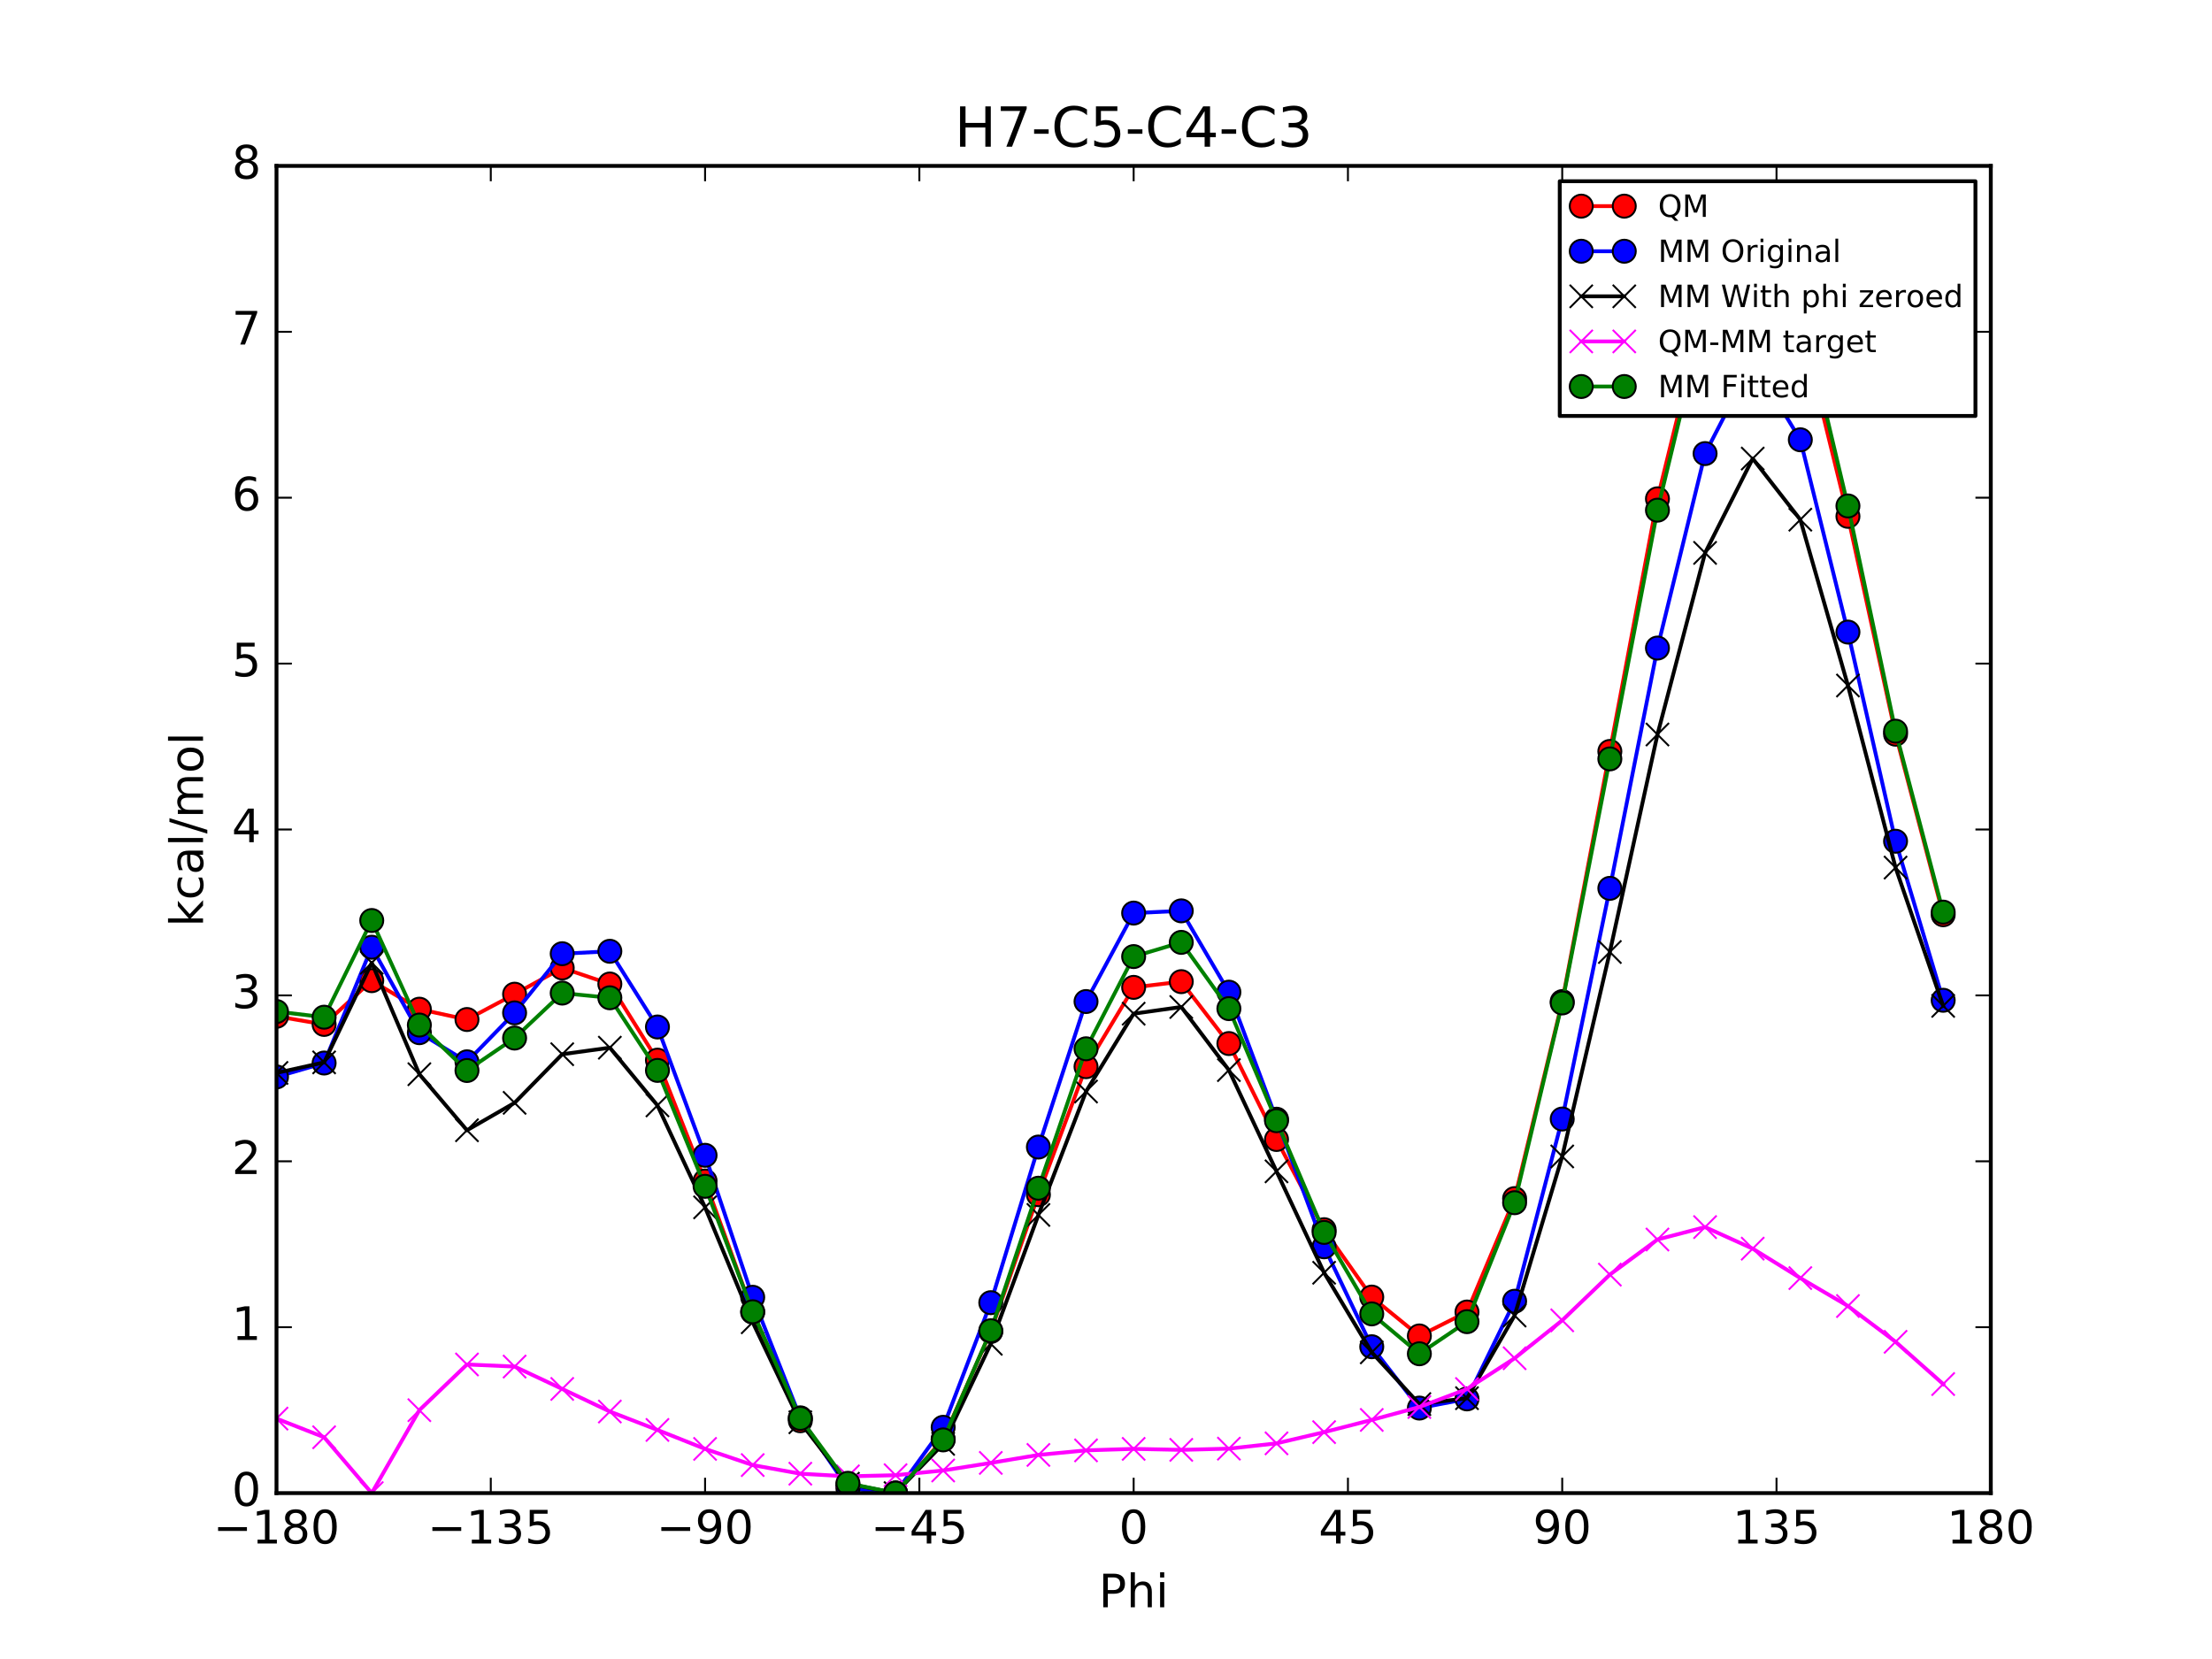 <?xml version="1.0" encoding="utf-8" standalone="no"?>
<!DOCTYPE svg PUBLIC "-//W3C//DTD SVG 1.1//EN"
  "http://www.w3.org/Graphics/SVG/1.1/DTD/svg11.dtd">
<!-- Created with matplotlib (http://matplotlib.org/) -->
<svg height="432pt" version="1.1" viewBox="0 0 576 432" width="576pt" xmlns="http://www.w3.org/2000/svg" xmlns:xlink="http://www.w3.org/1999/xlink">
 <defs>
  <style type="text/css">
*{stroke-linecap:butt;stroke-linejoin:round;stroke-miterlimit:100000;}
  </style>
 </defs>
 <g id="figure_1">
  <g id="patch_1">
   <path d="M 0 432 
L 576 432 
L 576 0 
L 0 0 
z
" style="fill:#ffffff;"/>
  </g>
  <g id="axes_1">
   <g id="patch_2">
    <path d="M 72 388.8 
L 518.4 388.8 
L 518.4 43.2 
L 72 43.2 
z
" style="fill:#ffffff;"/>
   </g>
   <g id="line2d_1">
    <path clip-path="url(#p20e62fb24e)" d="M 71.999 264.645 
L 84.4 266.76 
L 96.8 255.364 
L 109.2 262.793 
L 121.6 265.48 
L 134 258.887 
L 146.4 252.052 
L 158.8 256.234 
L 171.2 276.059 
L 183.6 307.538 
L 196 341.681 
L 208.4 369.959 
L 220.8 386.657 
L 233.2 388.8 
L 245.6 374.745 
L 258 346.718 
L 270.4 311.089 
L 282.8 277.76 
L 295.2 257.11 
L 307.6 255.62 
L 320 271.738 
L 332.4 296.72 
L 344.8 320.209 
L 357.2 337.757 
L 369.6 347.875 
L 382 341.645 
L 394.4 312.113 
L 406.8 260.81 
L 419.2 195.672 
L 431.6 129.89 
L 444 79.363 
L 456.4 60.418 
L 468.8 83.994 
L 481.2 134.454 
L 493.6 191.18 
L 506 238.198 
" style="fill:none;stroke:#ff0000;stroke-linecap:square;"/>
    <defs>
     <path d="M 0 3 
C 0.796 3 1.559 2.684 2.121 2.121 
C 2.684 1.559 3 0.796 3 0 
C 3 -0.796 2.684 -1.559 2.121 -2.121 
C 1.559 -2.684 0.796 -3 0 -3 
C -0.796 -3 -1.559 -2.684 -2.121 -2.121 
C -2.684 -1.559 -3 -0.796 -3 0 
C -3 0.796 -2.684 1.559 -2.121 2.121 
C -1.559 2.684 -0.796 3 0 3 
z
" id="m84a0f03e49" style="stroke:#000000;stroke-width:0.5;"/>
    </defs>
    <g clip-path="url(#p20e62fb24e)">
     <use style="fill:#ff0000;stroke:#000000;stroke-width:0.5;" x="71.999" xlink:href="#m84a0f03e49" y="264.645"/>
     <use style="fill:#ff0000;stroke:#000000;stroke-width:0.5;" x="84.4" xlink:href="#m84a0f03e49" y="266.76"/>
     <use style="fill:#ff0000;stroke:#000000;stroke-width:0.5;" x="96.8" xlink:href="#m84a0f03e49" y="255.364"/>
     <use style="fill:#ff0000;stroke:#000000;stroke-width:0.5;" x="109.2" xlink:href="#m84a0f03e49" y="262.793"/>
     <use style="fill:#ff0000;stroke:#000000;stroke-width:0.5;" x="121.6" xlink:href="#m84a0f03e49" y="265.48"/>
     <use style="fill:#ff0000;stroke:#000000;stroke-width:0.5;" x="134" xlink:href="#m84a0f03e49" y="258.887"/>
     <use style="fill:#ff0000;stroke:#000000;stroke-width:0.5;" x="146.4" xlink:href="#m84a0f03e49" y="252.052"/>
     <use style="fill:#ff0000;stroke:#000000;stroke-width:0.5;" x="158.8" xlink:href="#m84a0f03e49" y="256.234"/>
     <use style="fill:#ff0000;stroke:#000000;stroke-width:0.5;" x="171.2" xlink:href="#m84a0f03e49" y="276.059"/>
     <use style="fill:#ff0000;stroke:#000000;stroke-width:0.5;" x="183.6" xlink:href="#m84a0f03e49" y="307.538"/>
     <use style="fill:#ff0000;stroke:#000000;stroke-width:0.5;" x="196" xlink:href="#m84a0f03e49" y="341.681"/>
     <use style="fill:#ff0000;stroke:#000000;stroke-width:0.5;" x="208.4" xlink:href="#m84a0f03e49" y="369.959"/>
     <use style="fill:#ff0000;stroke:#000000;stroke-width:0.5;" x="220.8" xlink:href="#m84a0f03e49" y="386.657"/>
     <use style="fill:#ff0000;stroke:#000000;stroke-width:0.5;" x="233.2" xlink:href="#m84a0f03e49" y="388.8"/>
     <use style="fill:#ff0000;stroke:#000000;stroke-width:0.5;" x="245.6" xlink:href="#m84a0f03e49" y="374.745"/>
     <use style="fill:#ff0000;stroke:#000000;stroke-width:0.5;" x="258" xlink:href="#m84a0f03e49" y="346.718"/>
     <use style="fill:#ff0000;stroke:#000000;stroke-width:0.5;" x="270.4" xlink:href="#m84a0f03e49" y="311.089"/>
     <use style="fill:#ff0000;stroke:#000000;stroke-width:0.5;" x="282.8" xlink:href="#m84a0f03e49" y="277.76"/>
     <use style="fill:#ff0000;stroke:#000000;stroke-width:0.5;" x="295.2" xlink:href="#m84a0f03e49" y="257.11"/>
     <use style="fill:#ff0000;stroke:#000000;stroke-width:0.5;" x="307.6" xlink:href="#m84a0f03e49" y="255.62"/>
     <use style="fill:#ff0000;stroke:#000000;stroke-width:0.5;" x="320" xlink:href="#m84a0f03e49" y="271.738"/>
     <use style="fill:#ff0000;stroke:#000000;stroke-width:0.5;" x="332.4" xlink:href="#m84a0f03e49" y="296.72"/>
     <use style="fill:#ff0000;stroke:#000000;stroke-width:0.5;" x="344.8" xlink:href="#m84a0f03e49" y="320.209"/>
     <use style="fill:#ff0000;stroke:#000000;stroke-width:0.5;" x="357.2" xlink:href="#m84a0f03e49" y="337.757"/>
     <use style="fill:#ff0000;stroke:#000000;stroke-width:0.5;" x="369.6" xlink:href="#m84a0f03e49" y="347.875"/>
     <use style="fill:#ff0000;stroke:#000000;stroke-width:0.5;" x="382" xlink:href="#m84a0f03e49" y="341.645"/>
     <use style="fill:#ff0000;stroke:#000000;stroke-width:0.5;" x="394.4" xlink:href="#m84a0f03e49" y="312.113"/>
     <use style="fill:#ff0000;stroke:#000000;stroke-width:0.5;" x="406.8" xlink:href="#m84a0f03e49" y="260.81"/>
     <use style="fill:#ff0000;stroke:#000000;stroke-width:0.5;" x="419.2" xlink:href="#m84a0f03e49" y="195.672"/>
     <use style="fill:#ff0000;stroke:#000000;stroke-width:0.5;" x="431.6" xlink:href="#m84a0f03e49" y="129.89"/>
     <use style="fill:#ff0000;stroke:#000000;stroke-width:0.5;" x="444" xlink:href="#m84a0f03e49" y="79.363"/>
     <use style="fill:#ff0000;stroke:#000000;stroke-width:0.5;" x="456.4" xlink:href="#m84a0f03e49" y="60.418"/>
     <use style="fill:#ff0000;stroke:#000000;stroke-width:0.5;" x="468.8" xlink:href="#m84a0f03e49" y="83.994"/>
     <use style="fill:#ff0000;stroke:#000000;stroke-width:0.5;" x="481.2" xlink:href="#m84a0f03e49" y="134.454"/>
     <use style="fill:#ff0000;stroke:#000000;stroke-width:0.5;" x="493.6" xlink:href="#m84a0f03e49" y="191.18"/>
     <use style="fill:#ff0000;stroke:#000000;stroke-width:0.5;" x="506" xlink:href="#m84a0f03e49" y="238.198"/>
    </g>
   </g>
   <g id="line2d_2">
    <path clip-path="url(#p20e62fb24e)" d="M 71.999 280.429 
L 84.4 276.811 
L 96.8 246.655 
L 109.2 268.912 
L 121.6 276.491 
L 134 263.75 
L 146.4 248.346 
L 158.8 247.711 
L 171.2 267.425 
L 183.6 300.838 
L 196 337.807 
L 208.4 369.204 
L 220.8 387.544 
L 233.2 388.8 
L 245.6 371.665 
L 258 339.211 
L 270.4 298.687 
L 282.8 260.8 
L 295.2 237.762 
L 307.6 237.184 
L 320 258.356 
L 332.4 291.441 
L 344.8 324.665 
L 357.2 350.685 
L 369.6 366.661 
L 382 364.269 
L 394.4 338.84 
L 406.8 291.392 
L 419.2 231.324 
L 431.6 168.752 
L 444 118.111 
L 456.4 94.091 
L 468.8 114.519 
L 481.2 164.59 
L 493.6 219.055 
L 506 260.469 
" style="fill:none;stroke:#0000ff;stroke-linecap:square;"/>
    <defs>
     <path d="M 0 3 
C 0.796 3 1.559 2.684 2.121 2.121 
C 2.684 1.559 3 0.796 3 0 
C 3 -0.796 2.684 -1.559 2.121 -2.121 
C 1.559 -2.684 0.796 -3 0 -3 
C -0.796 -3 -1.559 -2.684 -2.121 -2.121 
C -2.684 -1.559 -3 -0.796 -3 0 
C -3 0.796 -2.684 1.559 -2.121 2.121 
C -1.559 2.684 -0.796 3 0 3 
z
" id="mf7e0f641a4" style="stroke:#000000;stroke-width:0.5;"/>
    </defs>
    <g clip-path="url(#p20e62fb24e)">
     <use style="fill:#0000ff;stroke:#000000;stroke-width:0.5;" x="71.999" xlink:href="#mf7e0f641a4" y="280.429"/>
     <use style="fill:#0000ff;stroke:#000000;stroke-width:0.5;" x="84.4" xlink:href="#mf7e0f641a4" y="276.811"/>
     <use style="fill:#0000ff;stroke:#000000;stroke-width:0.5;" x="96.8" xlink:href="#mf7e0f641a4" y="246.655"/>
     <use style="fill:#0000ff;stroke:#000000;stroke-width:0.5;" x="109.2" xlink:href="#mf7e0f641a4" y="268.912"/>
     <use style="fill:#0000ff;stroke:#000000;stroke-width:0.5;" x="121.6" xlink:href="#mf7e0f641a4" y="276.491"/>
     <use style="fill:#0000ff;stroke:#000000;stroke-width:0.5;" x="134" xlink:href="#mf7e0f641a4" y="263.75"/>
     <use style="fill:#0000ff;stroke:#000000;stroke-width:0.5;" x="146.4" xlink:href="#mf7e0f641a4" y="248.346"/>
     <use style="fill:#0000ff;stroke:#000000;stroke-width:0.5;" x="158.8" xlink:href="#mf7e0f641a4" y="247.711"/>
     <use style="fill:#0000ff;stroke:#000000;stroke-width:0.5;" x="171.2" xlink:href="#mf7e0f641a4" y="267.425"/>
     <use style="fill:#0000ff;stroke:#000000;stroke-width:0.5;" x="183.6" xlink:href="#mf7e0f641a4" y="300.838"/>
     <use style="fill:#0000ff;stroke:#000000;stroke-width:0.5;" x="196" xlink:href="#mf7e0f641a4" y="337.807"/>
     <use style="fill:#0000ff;stroke:#000000;stroke-width:0.5;" x="208.4" xlink:href="#mf7e0f641a4" y="369.204"/>
     <use style="fill:#0000ff;stroke:#000000;stroke-width:0.5;" x="220.8" xlink:href="#mf7e0f641a4" y="387.544"/>
     <use style="fill:#0000ff;stroke:#000000;stroke-width:0.5;" x="233.2" xlink:href="#mf7e0f641a4" y="388.8"/>
     <use style="fill:#0000ff;stroke:#000000;stroke-width:0.5;" x="245.6" xlink:href="#mf7e0f641a4" y="371.665"/>
     <use style="fill:#0000ff;stroke:#000000;stroke-width:0.5;" x="258" xlink:href="#mf7e0f641a4" y="339.211"/>
     <use style="fill:#0000ff;stroke:#000000;stroke-width:0.5;" x="270.4" xlink:href="#mf7e0f641a4" y="298.687"/>
     <use style="fill:#0000ff;stroke:#000000;stroke-width:0.5;" x="282.8" xlink:href="#mf7e0f641a4" y="260.8"/>
     <use style="fill:#0000ff;stroke:#000000;stroke-width:0.5;" x="295.2" xlink:href="#mf7e0f641a4" y="237.762"/>
     <use style="fill:#0000ff;stroke:#000000;stroke-width:0.5;" x="307.6" xlink:href="#mf7e0f641a4" y="237.184"/>
     <use style="fill:#0000ff;stroke:#000000;stroke-width:0.5;" x="320" xlink:href="#mf7e0f641a4" y="258.356"/>
     <use style="fill:#0000ff;stroke:#000000;stroke-width:0.5;" x="332.4" xlink:href="#mf7e0f641a4" y="291.441"/>
     <use style="fill:#0000ff;stroke:#000000;stroke-width:0.5;" x="344.8" xlink:href="#mf7e0f641a4" y="324.665"/>
     <use style="fill:#0000ff;stroke:#000000;stroke-width:0.5;" x="357.2" xlink:href="#mf7e0f641a4" y="350.685"/>
     <use style="fill:#0000ff;stroke:#000000;stroke-width:0.5;" x="369.6" xlink:href="#mf7e0f641a4" y="366.661"/>
     <use style="fill:#0000ff;stroke:#000000;stroke-width:0.5;" x="382" xlink:href="#mf7e0f641a4" y="364.269"/>
     <use style="fill:#0000ff;stroke:#000000;stroke-width:0.5;" x="394.4" xlink:href="#mf7e0f641a4" y="338.84"/>
     <use style="fill:#0000ff;stroke:#000000;stroke-width:0.5;" x="406.8" xlink:href="#mf7e0f641a4" y="291.392"/>
     <use style="fill:#0000ff;stroke:#000000;stroke-width:0.5;" x="419.2" xlink:href="#mf7e0f641a4" y="231.324"/>
     <use style="fill:#0000ff;stroke:#000000;stroke-width:0.5;" x="431.6" xlink:href="#mf7e0f641a4" y="168.752"/>
     <use style="fill:#0000ff;stroke:#000000;stroke-width:0.5;" x="444" xlink:href="#mf7e0f641a4" y="118.111"/>
     <use style="fill:#0000ff;stroke:#000000;stroke-width:0.5;" x="456.4" xlink:href="#mf7e0f641a4" y="94.091"/>
     <use style="fill:#0000ff;stroke:#000000;stroke-width:0.5;" x="468.8" xlink:href="#mf7e0f641a4" y="114.519"/>
     <use style="fill:#0000ff;stroke:#000000;stroke-width:0.5;" x="481.2" xlink:href="#mf7e0f641a4" y="164.59"/>
     <use style="fill:#0000ff;stroke:#000000;stroke-width:0.5;" x="493.6" xlink:href="#mf7e0f641a4" y="219.055"/>
     <use style="fill:#0000ff;stroke:#000000;stroke-width:0.5;" x="506" xlink:href="#mf7e0f641a4" y="260.469"/>
    </g>
   </g>
   <g id="line2d_3">
    <path clip-path="url(#p20e62fb24e)" d="M 71.999 279.385 
L 84.4 276.643 
L 96.8 250.704 
L 109.2 279.724 
L 121.6 294.314 
L 134 287.176 
L 146.4 274.516 
L 158.8 272.815 
L 171.2 287.844 
L 183.6 314.389 
L 196 344.32 
L 208.4 370.353 
L 220.8 386.362 
L 233.2 388.8 
L 245.6 375.976 
L 258 349.921 
L 270.4 316.37 
L 282.8 284.23 
L 295.2 263.965 
L 307.6 262.219 
L 320 278.654 
L 332.4 305.015 
L 344.8 331.423 
L 357.2 352.151 
L 369.6 365.624 
L 382 364.085 
L 394.4 342.563 
L 406.8 301.136 
L 419.2 247.902 
L 431.6 191.262 
L 444 143.97 
L 456.4 119.411 
L 468.8 135.323 
L 481.2 178.507 
L 493.6 225.916 
L 506 261.928 
" style="fill:none;stroke:#000000;stroke-linecap:square;"/>
    <defs>
     <path d="M -3 3 
L 3 -3 
M -3 -3 
L 3 3 
" id="m2ec991f4d6" style="stroke:#000000;stroke-width:0.5;"/>
    </defs>
    <g clip-path="url(#p20e62fb24e)">
     <use style="stroke:#000000;stroke-width:0.5;" x="71.999" xlink:href="#m2ec991f4d6" y="279.385"/>
     <use style="stroke:#000000;stroke-width:0.5;" x="84.4" xlink:href="#m2ec991f4d6" y="276.643"/>
     <use style="stroke:#000000;stroke-width:0.5;" x="96.8" xlink:href="#m2ec991f4d6" y="250.704"/>
     <use style="stroke:#000000;stroke-width:0.5;" x="109.2" xlink:href="#m2ec991f4d6" y="279.724"/>
     <use style="stroke:#000000;stroke-width:0.5;" x="121.6" xlink:href="#m2ec991f4d6" y="294.314"/>
     <use style="stroke:#000000;stroke-width:0.5;" x="134" xlink:href="#m2ec991f4d6" y="287.176"/>
     <use style="stroke:#000000;stroke-width:0.5;" x="146.4" xlink:href="#m2ec991f4d6" y="274.516"/>
     <use style="stroke:#000000;stroke-width:0.5;" x="158.8" xlink:href="#m2ec991f4d6" y="272.815"/>
     <use style="stroke:#000000;stroke-width:0.5;" x="171.2" xlink:href="#m2ec991f4d6" y="287.844"/>
     <use style="stroke:#000000;stroke-width:0.5;" x="183.6" xlink:href="#m2ec991f4d6" y="314.389"/>
     <use style="stroke:#000000;stroke-width:0.5;" x="196" xlink:href="#m2ec991f4d6" y="344.32"/>
     <use style="stroke:#000000;stroke-width:0.5;" x="208.4" xlink:href="#m2ec991f4d6" y="370.353"/>
     <use style="stroke:#000000;stroke-width:0.5;" x="220.8" xlink:href="#m2ec991f4d6" y="386.362"/>
     <use style="stroke:#000000;stroke-width:0.5;" x="233.2" xlink:href="#m2ec991f4d6" y="388.8"/>
     <use style="stroke:#000000;stroke-width:0.5;" x="245.6" xlink:href="#m2ec991f4d6" y="375.976"/>
     <use style="stroke:#000000;stroke-width:0.5;" x="258" xlink:href="#m2ec991f4d6" y="349.921"/>
     <use style="stroke:#000000;stroke-width:0.5;" x="270.4" xlink:href="#m2ec991f4d6" y="316.37"/>
     <use style="stroke:#000000;stroke-width:0.5;" x="282.8" xlink:href="#m2ec991f4d6" y="284.23"/>
     <use style="stroke:#000000;stroke-width:0.5;" x="295.2" xlink:href="#m2ec991f4d6" y="263.965"/>
     <use style="stroke:#000000;stroke-width:0.5;" x="307.6" xlink:href="#m2ec991f4d6" y="262.219"/>
     <use style="stroke:#000000;stroke-width:0.5;" x="320" xlink:href="#m2ec991f4d6" y="278.654"/>
     <use style="stroke:#000000;stroke-width:0.5;" x="332.4" xlink:href="#m2ec991f4d6" y="305.015"/>
     <use style="stroke:#000000;stroke-width:0.5;" x="344.8" xlink:href="#m2ec991f4d6" y="331.423"/>
     <use style="stroke:#000000;stroke-width:0.5;" x="357.2" xlink:href="#m2ec991f4d6" y="352.151"/>
     <use style="stroke:#000000;stroke-width:0.5;" x="369.6" xlink:href="#m2ec991f4d6" y="365.624"/>
     <use style="stroke:#000000;stroke-width:0.5;" x="382" xlink:href="#m2ec991f4d6" y="364.085"/>
     <use style="stroke:#000000;stroke-width:0.5;" x="394.4" xlink:href="#m2ec991f4d6" y="342.563"/>
     <use style="stroke:#000000;stroke-width:0.5;" x="406.8" xlink:href="#m2ec991f4d6" y="301.136"/>
     <use style="stroke:#000000;stroke-width:0.5;" x="419.2" xlink:href="#m2ec991f4d6" y="247.902"/>
     <use style="stroke:#000000;stroke-width:0.5;" x="431.6" xlink:href="#m2ec991f4d6" y="191.262"/>
     <use style="stroke:#000000;stroke-width:0.5;" x="444" xlink:href="#m2ec991f4d6" y="143.97"/>
     <use style="stroke:#000000;stroke-width:0.5;" x="456.4" xlink:href="#m2ec991f4d6" y="119.411"/>
     <use style="stroke:#000000;stroke-width:0.5;" x="468.8" xlink:href="#m2ec991f4d6" y="135.323"/>
     <use style="stroke:#000000;stroke-width:0.5;" x="481.2" xlink:href="#m2ec991f4d6" y="178.507"/>
     <use style="stroke:#000000;stroke-width:0.5;" x="493.6" xlink:href="#m2ec991f4d6" y="225.916"/>
     <use style="stroke:#000000;stroke-width:0.5;" x="506" xlink:href="#m2ec991f4d6" y="261.928"/>
    </g>
   </g>
   <g id="line2d_4">
    <path clip-path="url(#p20e62fb24e)" d="M 71.999 369.4 
L 84.4 374.258 
L 96.8 388.8 
L 109.2 367.21 
L 121.6 355.307 
L 134 355.852 
L 146.4 361.677 
L 158.8 367.559 
L 171.2 372.355 
L 183.6 377.29 
L 196 381.502 
L 208.4 383.747 
L 220.8 384.436 
L 233.2 384.141 
L 245.6 382.91 
L 258 380.938 
L 270.4 378.86 
L 282.8 377.671 
L 295.2 377.285 
L 307.6 377.541 
L 320 377.225 
L 332.4 375.846 
L 344.8 372.926 
L 357.2 369.746 
L 369.6 366.392 
L 382 361.701 
L 394.4 353.69 
L 406.8 343.814 
L 419.2 331.911 
L 431.6 322.769 
L 444 319.533 
L 456.4 325.147 
L 468.8 332.812 
L 481.2 340.087 
L 493.6 349.405 
L 506 360.41 
" style="fill:none;stroke:#ff00ff;stroke-linecap:square;"/>
    <defs>
     <path d="M -3 3 
L 3 -3 
M -3 -3 
L 3 3 
" id="m3f2a4b81d0" style="stroke:#ff00ff;stroke-width:0.5;"/>
    </defs>
    <g clip-path="url(#p20e62fb24e)">
     <use style="fill:#ff00ff;stroke:#ff00ff;stroke-width:0.5;" x="71.999" xlink:href="#m3f2a4b81d0" y="369.4"/>
     <use style="fill:#ff00ff;stroke:#ff00ff;stroke-width:0.5;" x="84.4" xlink:href="#m3f2a4b81d0" y="374.258"/>
     <use style="fill:#ff00ff;stroke:#ff00ff;stroke-width:0.5;" x="96.8" xlink:href="#m3f2a4b81d0" y="388.8"/>
     <use style="fill:#ff00ff;stroke:#ff00ff;stroke-width:0.5;" x="109.2" xlink:href="#m3f2a4b81d0" y="367.21"/>
     <use style="fill:#ff00ff;stroke:#ff00ff;stroke-width:0.5;" x="121.6" xlink:href="#m3f2a4b81d0" y="355.307"/>
     <use style="fill:#ff00ff;stroke:#ff00ff;stroke-width:0.5;" x="134" xlink:href="#m3f2a4b81d0" y="355.852"/>
     <use style="fill:#ff00ff;stroke:#ff00ff;stroke-width:0.5;" x="146.4" xlink:href="#m3f2a4b81d0" y="361.677"/>
     <use style="fill:#ff00ff;stroke:#ff00ff;stroke-width:0.5;" x="158.8" xlink:href="#m3f2a4b81d0" y="367.559"/>
     <use style="fill:#ff00ff;stroke:#ff00ff;stroke-width:0.5;" x="171.2" xlink:href="#m3f2a4b81d0" y="372.355"/>
     <use style="fill:#ff00ff;stroke:#ff00ff;stroke-width:0.5;" x="183.6" xlink:href="#m3f2a4b81d0" y="377.29"/>
     <use style="fill:#ff00ff;stroke:#ff00ff;stroke-width:0.5;" x="196" xlink:href="#m3f2a4b81d0" y="381.502"/>
     <use style="fill:#ff00ff;stroke:#ff00ff;stroke-width:0.5;" x="208.4" xlink:href="#m3f2a4b81d0" y="383.747"/>
     <use style="fill:#ff00ff;stroke:#ff00ff;stroke-width:0.5;" x="220.8" xlink:href="#m3f2a4b81d0" y="384.436"/>
     <use style="fill:#ff00ff;stroke:#ff00ff;stroke-width:0.5;" x="233.2" xlink:href="#m3f2a4b81d0" y="384.141"/>
     <use style="fill:#ff00ff;stroke:#ff00ff;stroke-width:0.5;" x="245.6" xlink:href="#m3f2a4b81d0" y="382.91"/>
     <use style="fill:#ff00ff;stroke:#ff00ff;stroke-width:0.5;" x="258" xlink:href="#m3f2a4b81d0" y="380.938"/>
     <use style="fill:#ff00ff;stroke:#ff00ff;stroke-width:0.5;" x="270.4" xlink:href="#m3f2a4b81d0" y="378.86"/>
     <use style="fill:#ff00ff;stroke:#ff00ff;stroke-width:0.5;" x="282.8" xlink:href="#m3f2a4b81d0" y="377.671"/>
     <use style="fill:#ff00ff;stroke:#ff00ff;stroke-width:0.5;" x="295.2" xlink:href="#m3f2a4b81d0" y="377.285"/>
     <use style="fill:#ff00ff;stroke:#ff00ff;stroke-width:0.5;" x="307.6" xlink:href="#m3f2a4b81d0" y="377.541"/>
     <use style="fill:#ff00ff;stroke:#ff00ff;stroke-width:0.5;" x="320" xlink:href="#m3f2a4b81d0" y="377.225"/>
     <use style="fill:#ff00ff;stroke:#ff00ff;stroke-width:0.5;" x="332.4" xlink:href="#m3f2a4b81d0" y="375.846"/>
     <use style="fill:#ff00ff;stroke:#ff00ff;stroke-width:0.5;" x="344.8" xlink:href="#m3f2a4b81d0" y="372.926"/>
     <use style="fill:#ff00ff;stroke:#ff00ff;stroke-width:0.5;" x="357.2" xlink:href="#m3f2a4b81d0" y="369.746"/>
     <use style="fill:#ff00ff;stroke:#ff00ff;stroke-width:0.5;" x="369.6" xlink:href="#m3f2a4b81d0" y="366.392"/>
     <use style="fill:#ff00ff;stroke:#ff00ff;stroke-width:0.5;" x="382" xlink:href="#m3f2a4b81d0" y="361.701"/>
     <use style="fill:#ff00ff;stroke:#ff00ff;stroke-width:0.5;" x="394.4" xlink:href="#m3f2a4b81d0" y="353.69"/>
     <use style="fill:#ff00ff;stroke:#ff00ff;stroke-width:0.5;" x="406.8" xlink:href="#m3f2a4b81d0" y="343.814"/>
     <use style="fill:#ff00ff;stroke:#ff00ff;stroke-width:0.5;" x="419.2" xlink:href="#m3f2a4b81d0" y="331.911"/>
     <use style="fill:#ff00ff;stroke:#ff00ff;stroke-width:0.5;" x="431.6" xlink:href="#m3f2a4b81d0" y="322.769"/>
     <use style="fill:#ff00ff;stroke:#ff00ff;stroke-width:0.5;" x="444" xlink:href="#m3f2a4b81d0" y="319.533"/>
     <use style="fill:#ff00ff;stroke:#ff00ff;stroke-width:0.5;" x="456.4" xlink:href="#m3f2a4b81d0" y="325.147"/>
     <use style="fill:#ff00ff;stroke:#ff00ff;stroke-width:0.5;" x="468.8" xlink:href="#m3f2a4b81d0" y="332.812"/>
     <use style="fill:#ff00ff;stroke:#ff00ff;stroke-width:0.5;" x="481.2" xlink:href="#m3f2a4b81d0" y="340.087"/>
     <use style="fill:#ff00ff;stroke:#ff00ff;stroke-width:0.5;" x="493.6" xlink:href="#m3f2a4b81d0" y="349.405"/>
     <use style="fill:#ff00ff;stroke:#ff00ff;stroke-width:0.5;" x="506" xlink:href="#m3f2a4b81d0" y="360.41"/>
    </g>
   </g>
   <g id="line2d_5">
    <path clip-path="url(#p20e62fb24e)" d="M 71.999 263.397 
L 84.4 264.875 
L 96.8 239.696 
L 109.2 266.916 
L 121.6 278.76 
L 134 270.31 
L 146.4 258.597 
L 158.8 259.821 
L 171.2 278.733 
L 183.6 308.914 
L 196 341.578 
L 208.4 369.34 
L 220.8 386.247 
L 233.2 388.8 
L 245.6 374.947 
L 258 346.518 
L 270.4 309.408 
L 282.8 273.103 
L 295.2 249.089 
L 307.6 245.391 
L 320 262.646 
L 332.4 291.834 
L 344.8 320.918 
L 357.2 342.134 
L 369.6 352.519 
L 382 344.158 
L 394.4 313.186 
L 406.8 261.167 
L 419.2 197.615 
L 431.6 132.849 
L 444 81.433 
L 456.4 57.828 
L 468.8 79.386 
L 481.2 131.746 
L 493.6 190.396 
L 506 237.514 
" style="fill:none;stroke:#008000;stroke-linecap:square;"/>
    <defs>
     <path d="M 0 3 
C 0.796 3 1.559 2.684 2.121 2.121 
C 2.684 1.559 3 0.796 3 0 
C 3 -0.796 2.684 -1.559 2.121 -2.121 
C 1.559 -2.684 0.796 -3 0 -3 
C -0.796 -3 -1.559 -2.684 -2.121 -2.121 
C -2.684 -1.559 -3 -0.796 -3 0 
C -3 0.796 -2.684 1.559 -2.121 2.121 
C -1.559 2.684 -0.796 3 0 3 
z
" id="m2c377a3749" style="stroke:#000000;stroke-width:0.5;"/>
    </defs>
    <g clip-path="url(#p20e62fb24e)">
     <use style="fill:#008000;stroke:#000000;stroke-width:0.5;" x="71.999" xlink:href="#m2c377a3749" y="263.397"/>
     <use style="fill:#008000;stroke:#000000;stroke-width:0.5;" x="84.4" xlink:href="#m2c377a3749" y="264.875"/>
     <use style="fill:#008000;stroke:#000000;stroke-width:0.5;" x="96.8" xlink:href="#m2c377a3749" y="239.696"/>
     <use style="fill:#008000;stroke:#000000;stroke-width:0.5;" x="109.2" xlink:href="#m2c377a3749" y="266.916"/>
     <use style="fill:#008000;stroke:#000000;stroke-width:0.5;" x="121.6" xlink:href="#m2c377a3749" y="278.76"/>
     <use style="fill:#008000;stroke:#000000;stroke-width:0.5;" x="134" xlink:href="#m2c377a3749" y="270.31"/>
     <use style="fill:#008000;stroke:#000000;stroke-width:0.5;" x="146.4" xlink:href="#m2c377a3749" y="258.597"/>
     <use style="fill:#008000;stroke:#000000;stroke-width:0.5;" x="158.8" xlink:href="#m2c377a3749" y="259.821"/>
     <use style="fill:#008000;stroke:#000000;stroke-width:0.5;" x="171.2" xlink:href="#m2c377a3749" y="278.733"/>
     <use style="fill:#008000;stroke:#000000;stroke-width:0.5;" x="183.6" xlink:href="#m2c377a3749" y="308.914"/>
     <use style="fill:#008000;stroke:#000000;stroke-width:0.5;" x="196" xlink:href="#m2c377a3749" y="341.578"/>
     <use style="fill:#008000;stroke:#000000;stroke-width:0.5;" x="208.4" xlink:href="#m2c377a3749" y="369.34"/>
     <use style="fill:#008000;stroke:#000000;stroke-width:0.5;" x="220.8" xlink:href="#m2c377a3749" y="386.247"/>
     <use style="fill:#008000;stroke:#000000;stroke-width:0.5;" x="233.2" xlink:href="#m2c377a3749" y="388.8"/>
     <use style="fill:#008000;stroke:#000000;stroke-width:0.5;" x="245.6" xlink:href="#m2c377a3749" y="374.947"/>
     <use style="fill:#008000;stroke:#000000;stroke-width:0.5;" x="258" xlink:href="#m2c377a3749" y="346.518"/>
     <use style="fill:#008000;stroke:#000000;stroke-width:0.5;" x="270.4" xlink:href="#m2c377a3749" y="309.408"/>
     <use style="fill:#008000;stroke:#000000;stroke-width:0.5;" x="282.8" xlink:href="#m2c377a3749" y="273.103"/>
     <use style="fill:#008000;stroke:#000000;stroke-width:0.5;" x="295.2" xlink:href="#m2c377a3749" y="249.089"/>
     <use style="fill:#008000;stroke:#000000;stroke-width:0.5;" x="307.6" xlink:href="#m2c377a3749" y="245.391"/>
     <use style="fill:#008000;stroke:#000000;stroke-width:0.5;" x="320" xlink:href="#m2c377a3749" y="262.646"/>
     <use style="fill:#008000;stroke:#000000;stroke-width:0.5;" x="332.4" xlink:href="#m2c377a3749" y="291.834"/>
     <use style="fill:#008000;stroke:#000000;stroke-width:0.5;" x="344.8" xlink:href="#m2c377a3749" y="320.918"/>
     <use style="fill:#008000;stroke:#000000;stroke-width:0.5;" x="357.2" xlink:href="#m2c377a3749" y="342.134"/>
     <use style="fill:#008000;stroke:#000000;stroke-width:0.5;" x="369.6" xlink:href="#m2c377a3749" y="352.519"/>
     <use style="fill:#008000;stroke:#000000;stroke-width:0.5;" x="382" xlink:href="#m2c377a3749" y="344.158"/>
     <use style="fill:#008000;stroke:#000000;stroke-width:0.5;" x="394.4" xlink:href="#m2c377a3749" y="313.186"/>
     <use style="fill:#008000;stroke:#000000;stroke-width:0.5;" x="406.8" xlink:href="#m2c377a3749" y="261.167"/>
     <use style="fill:#008000;stroke:#000000;stroke-width:0.5;" x="419.2" xlink:href="#m2c377a3749" y="197.615"/>
     <use style="fill:#008000;stroke:#000000;stroke-width:0.5;" x="431.6" xlink:href="#m2c377a3749" y="132.849"/>
     <use style="fill:#008000;stroke:#000000;stroke-width:0.5;" x="444" xlink:href="#m2c377a3749" y="81.433"/>
     <use style="fill:#008000;stroke:#000000;stroke-width:0.5;" x="456.4" xlink:href="#m2c377a3749" y="57.828"/>
     <use style="fill:#008000;stroke:#000000;stroke-width:0.5;" x="468.8" xlink:href="#m2c377a3749" y="79.386"/>
     <use style="fill:#008000;stroke:#000000;stroke-width:0.5;" x="481.2" xlink:href="#m2c377a3749" y="131.746"/>
     <use style="fill:#008000;stroke:#000000;stroke-width:0.5;" x="493.6" xlink:href="#m2c377a3749" y="190.396"/>
     <use style="fill:#008000;stroke:#000000;stroke-width:0.5;" x="506" xlink:href="#m2c377a3749" y="237.514"/>
    </g>
   </g>
   <g id="patch_3">
    <path d="M 72 43.2 
L 518.4 43.2 
" style="fill:none;stroke:#000000;stroke-linecap:square;stroke-linejoin:miter;"/>
   </g>
   <g id="patch_4">
    <path d="M 72 388.8 
L 72 43.2 
" style="fill:none;stroke:#000000;stroke-linecap:square;stroke-linejoin:miter;"/>
   </g>
   <g id="patch_5">
    <path d="M 518.4 388.8 
L 518.4 43.2 
" style="fill:none;stroke:#000000;stroke-linecap:square;stroke-linejoin:miter;"/>
   </g>
   <g id="patch_6">
    <path d="M 72 388.8 
L 518.4 388.8 
" style="fill:none;stroke:#000000;stroke-linecap:square;stroke-linejoin:miter;"/>
   </g>
   <g id="matplotlib.axis_1">
    <g id="xtick_1">
     <g id="line2d_6">
      <defs>
       <path d="M 0 0 
L 0 -4 
" id="m11f65ce63b" style="stroke:#000000;stroke-width:0.5;"/>
      </defs>
      <g>
       <use style="stroke:#000000;stroke-width:0.5;" x="72.0" xlink:href="#m11f65ce63b" y="388.8"/>
      </g>
     </g>
     <g id="line2d_7">
      <defs>
       <path d="M 0 0 
L 0 4 
" id="m63f89b907a" style="stroke:#000000;stroke-width:0.5;"/>
      </defs>
      <g>
       <use style="stroke:#000000;stroke-width:0.5;" x="72.0" xlink:href="#m63f89b907a" y="43.2"/>
      </g>
     </g>
     <g id="text_1">
      <!-- −180 -->
      <defs>
       <path d="M 12.406 8.297 
L 28.516 8.297 
L 28.516 63.922 
L 10.984 60.406 
L 10.984 69.391 
L 28.422 72.906 
L 38.281 72.906 
L 38.281 8.297 
L 54.391 8.297 
L 54.391 0 
L 12.406 0 
z
" id="BitstreamVeraSans-Roman-31"/>
       <path d="M 31.781 34.625 
Q 24.75 34.625 20.719 30.859 
Q 16.703 27.094 16.703 20.516 
Q 16.703 13.922 20.719 10.156 
Q 24.75 6.391 31.781 6.391 
Q 38.812 6.391 42.859 10.172 
Q 46.922 13.969 46.922 20.516 
Q 46.922 27.094 42.891 30.859 
Q 38.875 34.625 31.781 34.625 
M 21.922 38.812 
Q 15.578 40.375 12.031 44.719 
Q 8.5 49.078 8.5 55.328 
Q 8.5 64.062 14.719 69.141 
Q 20.953 74.219 31.781 74.219 
Q 42.672 74.219 48.875 69.141 
Q 55.078 64.062 55.078 55.328 
Q 55.078 49.078 51.531 44.719 
Q 48 40.375 41.703 38.812 
Q 48.828 37.156 52.797 32.312 
Q 56.781 27.484 56.781 20.516 
Q 56.781 9.906 50.312 4.234 
Q 43.844 -1.422 31.781 -1.422 
Q 19.734 -1.422 13.25 4.234 
Q 6.781 9.906 6.781 20.516 
Q 6.781 27.484 10.781 32.312 
Q 14.797 37.156 21.922 38.812 
M 18.312 54.391 
Q 18.312 48.734 21.844 45.562 
Q 25.391 42.391 31.781 42.391 
Q 38.141 42.391 41.719 45.562 
Q 45.312 48.734 45.312 54.391 
Q 45.312 60.062 41.719 63.234 
Q 38.141 66.406 31.781 66.406 
Q 25.391 66.406 21.844 63.234 
Q 18.312 60.062 18.312 54.391 
" id="BitstreamVeraSans-Roman-38"/>
       <path d="M 10.594 35.5 
L 73.188 35.5 
L 73.188 27.203 
L 10.594 27.203 
z
" id="BitstreamVeraSans-Roman-2212"/>
       <path d="M 31.781 66.406 
Q 24.172 66.406 20.328 58.906 
Q 16.5 51.422 16.5 36.375 
Q 16.5 21.391 20.328 13.891 
Q 24.172 6.391 31.781 6.391 
Q 39.453 6.391 43.281 13.891 
Q 47.125 21.391 47.125 36.375 
Q 47.125 51.422 43.281 58.906 
Q 39.453 66.406 31.781 66.406 
M 31.781 74.219 
Q 44.047 74.219 50.516 64.516 
Q 56.984 54.828 56.984 36.375 
Q 56.984 17.969 50.516 8.266 
Q 44.047 -1.422 31.781 -1.422 
Q 19.531 -1.422 13.062 8.266 
Q 6.594 17.969 6.594 36.375 
Q 6.594 54.828 13.062 64.516 
Q 19.531 74.219 31.781 74.219 
" id="BitstreamVeraSans-Roman-30"/>
      </defs>
      <g transform="translate(55.52 401.918)scale(0.12 -0.12)">
       <use xlink:href="#BitstreamVeraSans-Roman-2212"/>
       <use x="83.789" xlink:href="#BitstreamVeraSans-Roman-31"/>
       <use x="147.412" xlink:href="#BitstreamVeraSans-Roman-38"/>
       <use x="211.035" xlink:href="#BitstreamVeraSans-Roman-30"/>
      </g>
     </g>
    </g>
    <g id="xtick_2">
     <g id="line2d_8">
      <g>
       <use style="stroke:#000000;stroke-width:0.5;" x="127.8" xlink:href="#m11f65ce63b" y="388.8"/>
      </g>
     </g>
     <g id="line2d_9">
      <g>
       <use style="stroke:#000000;stroke-width:0.5;" x="127.8" xlink:href="#m63f89b907a" y="43.2"/>
      </g>
     </g>
     <g id="text_2">
      <!-- −135 -->
      <defs>
       <path d="M 10.797 72.906 
L 49.516 72.906 
L 49.516 64.594 
L 19.828 64.594 
L 19.828 46.734 
Q 21.969 47.469 24.109 47.828 
Q 26.266 48.188 28.422 48.188 
Q 40.625 48.188 47.75 41.5 
Q 54.891 34.812 54.891 23.391 
Q 54.891 11.625 47.562 5.094 
Q 40.234 -1.422 26.906 -1.422 
Q 22.312 -1.422 17.547 -0.641 
Q 12.797 0.141 7.719 1.703 
L 7.719 11.625 
Q 12.109 9.234 16.797 8.062 
Q 21.484 6.891 26.703 6.891 
Q 35.156 6.891 40.078 11.328 
Q 45.016 15.766 45.016 23.391 
Q 45.016 31 40.078 35.438 
Q 35.156 39.891 26.703 39.891 
Q 22.75 39.891 18.812 39.016 
Q 14.891 38.141 10.797 36.281 
z
" id="BitstreamVeraSans-Roman-35"/>
       <path d="M 40.578 39.312 
Q 47.656 37.797 51.625 33 
Q 55.609 28.219 55.609 21.188 
Q 55.609 10.406 48.188 4.484 
Q 40.766 -1.422 27.094 -1.422 
Q 22.516 -1.422 17.656 -0.516 
Q 12.797 0.391 7.625 2.203 
L 7.625 11.719 
Q 11.719 9.328 16.594 8.109 
Q 21.484 6.891 26.812 6.891 
Q 36.078 6.891 40.938 10.547 
Q 45.797 14.203 45.797 21.188 
Q 45.797 27.641 41.281 31.266 
Q 36.766 34.906 28.719 34.906 
L 20.219 34.906 
L 20.219 43.016 
L 29.109 43.016 
Q 36.375 43.016 40.234 45.922 
Q 44.094 48.828 44.094 54.297 
Q 44.094 59.906 40.109 62.906 
Q 36.141 65.922 28.719 65.922 
Q 24.656 65.922 20.016 65.031 
Q 15.375 64.156 9.812 62.312 
L 9.812 71.094 
Q 15.438 72.656 20.344 73.438 
Q 25.25 74.219 29.594 74.219 
Q 40.828 74.219 47.359 69.109 
Q 53.906 64.016 53.906 55.328 
Q 53.906 49.266 50.438 45.094 
Q 46.969 40.922 40.578 39.312 
" id="BitstreamVeraSans-Roman-33"/>
      </defs>
      <g transform="translate(111.32 401.918)scale(0.12 -0.12)">
       <use xlink:href="#BitstreamVeraSans-Roman-2212"/>
       <use x="83.789" xlink:href="#BitstreamVeraSans-Roman-31"/>
       <use x="147.412" xlink:href="#BitstreamVeraSans-Roman-33"/>
       <use x="211.035" xlink:href="#BitstreamVeraSans-Roman-35"/>
      </g>
     </g>
    </g>
    <g id="xtick_3">
     <g id="line2d_10">
      <g>
       <use style="stroke:#000000;stroke-width:0.5;" x="183.6" xlink:href="#m11f65ce63b" y="388.8"/>
      </g>
     </g>
     <g id="line2d_11">
      <g>
       <use style="stroke:#000000;stroke-width:0.5;" x="183.6" xlink:href="#m63f89b907a" y="43.2"/>
      </g>
     </g>
     <g id="text_3">
      <!-- −90 -->
      <defs>
       <path d="M 10.984 1.516 
L 10.984 10.5 
Q 14.703 8.734 18.5 7.812 
Q 22.312 6.891 25.984 6.891 
Q 35.75 6.891 40.891 13.453 
Q 46.047 20.016 46.781 33.406 
Q 43.953 29.203 39.594 26.953 
Q 35.25 24.703 29.984 24.703 
Q 19.047 24.703 12.672 31.312 
Q 6.297 37.938 6.297 49.422 
Q 6.297 60.641 12.938 67.422 
Q 19.578 74.219 30.609 74.219 
Q 43.266 74.219 49.922 64.516 
Q 56.594 54.828 56.594 36.375 
Q 56.594 19.141 48.406 8.859 
Q 40.234 -1.422 26.422 -1.422 
Q 22.703 -1.422 18.891 -0.688 
Q 15.094 0.047 10.984 1.516 
M 30.609 32.422 
Q 37.25 32.422 41.125 36.953 
Q 45.016 41.5 45.016 49.422 
Q 45.016 57.281 41.125 61.844 
Q 37.25 66.406 30.609 66.406 
Q 23.969 66.406 20.094 61.844 
Q 16.219 57.281 16.219 49.422 
Q 16.219 41.5 20.094 36.953 
Q 23.969 32.422 30.609 32.422 
" id="BitstreamVeraSans-Roman-39"/>
      </defs>
      <g transform="translate(170.937 401.918)scale(0.12 -0.12)">
       <use xlink:href="#BitstreamVeraSans-Roman-2212"/>
       <use x="83.789" xlink:href="#BitstreamVeraSans-Roman-39"/>
       <use x="147.412" xlink:href="#BitstreamVeraSans-Roman-30"/>
      </g>
     </g>
    </g>
    <g id="xtick_4">
     <g id="line2d_12">
      <g>
       <use style="stroke:#000000;stroke-width:0.5;" x="239.4" xlink:href="#m11f65ce63b" y="388.8"/>
      </g>
     </g>
     <g id="line2d_13">
      <g>
       <use style="stroke:#000000;stroke-width:0.5;" x="239.4" xlink:href="#m63f89b907a" y="43.2"/>
      </g>
     </g>
     <g id="text_4">
      <!-- −45 -->
      <defs>
       <path d="M 37.797 64.312 
L 12.891 25.391 
L 37.797 25.391 
z
M 35.203 72.906 
L 47.609 72.906 
L 47.609 25.391 
L 58.016 25.391 
L 58.016 17.188 
L 47.609 17.188 
L 47.609 0 
L 37.797 0 
L 37.797 17.188 
L 4.891 17.188 
L 4.891 26.703 
z
" id="BitstreamVeraSans-Roman-34"/>
      </defs>
      <g transform="translate(226.737 401.918)scale(0.12 -0.12)">
       <use xlink:href="#BitstreamVeraSans-Roman-2212"/>
       <use x="83.789" xlink:href="#BitstreamVeraSans-Roman-34"/>
       <use x="147.412" xlink:href="#BitstreamVeraSans-Roman-35"/>
      </g>
     </g>
    </g>
    <g id="xtick_5">
     <g id="line2d_14">
      <g>
       <use style="stroke:#000000;stroke-width:0.5;" x="295.2" xlink:href="#m11f65ce63b" y="388.8"/>
      </g>
     </g>
     <g id="line2d_15">
      <g>
       <use style="stroke:#000000;stroke-width:0.5;" x="295.2" xlink:href="#m63f89b907a" y="43.2"/>
      </g>
     </g>
     <g id="text_5">
      <!-- 0 -->
      <g transform="translate(291.382 401.918)scale(0.12 -0.12)">
       <use xlink:href="#BitstreamVeraSans-Roman-30"/>
      </g>
     </g>
    </g>
    <g id="xtick_6">
     <g id="line2d_16">
      <g>
       <use style="stroke:#000000;stroke-width:0.5;" x="351.0" xlink:href="#m11f65ce63b" y="388.8"/>
      </g>
     </g>
     <g id="line2d_17">
      <g>
       <use style="stroke:#000000;stroke-width:0.5;" x="351.0" xlink:href="#m63f89b907a" y="43.2"/>
      </g>
     </g>
     <g id="text_6">
      <!-- 45 -->
      <g transform="translate(343.365 401.918)scale(0.12 -0.12)">
       <use xlink:href="#BitstreamVeraSans-Roman-34"/>
       <use x="63.623" xlink:href="#BitstreamVeraSans-Roman-35"/>
      </g>
     </g>
    </g>
    <g id="xtick_7">
     <g id="line2d_18">
      <g>
       <use style="stroke:#000000;stroke-width:0.5;" x="406.8" xlink:href="#m11f65ce63b" y="388.8"/>
      </g>
     </g>
     <g id="line2d_19">
      <g>
       <use style="stroke:#000000;stroke-width:0.5;" x="406.8" xlink:href="#m63f89b907a" y="43.2"/>
      </g>
     </g>
     <g id="text_7">
      <!-- 90 -->
      <g transform="translate(399.165 401.918)scale(0.12 -0.12)">
       <use xlink:href="#BitstreamVeraSans-Roman-39"/>
       <use x="63.623" xlink:href="#BitstreamVeraSans-Roman-30"/>
      </g>
     </g>
    </g>
    <g id="xtick_8">
     <g id="line2d_20">
      <g>
       <use style="stroke:#000000;stroke-width:0.5;" x="462.6" xlink:href="#m11f65ce63b" y="388.8"/>
      </g>
     </g>
     <g id="line2d_21">
      <g>
       <use style="stroke:#000000;stroke-width:0.5;" x="462.6" xlink:href="#m63f89b907a" y="43.2"/>
      </g>
     </g>
     <g id="text_8">
      <!-- 135 -->
      <g transform="translate(451.147 401.918)scale(0.12 -0.12)">
       <use xlink:href="#BitstreamVeraSans-Roman-31"/>
       <use x="63.623" xlink:href="#BitstreamVeraSans-Roman-33"/>
       <use x="127.246" xlink:href="#BitstreamVeraSans-Roman-35"/>
      </g>
     </g>
    </g>
    <g id="xtick_9">
     <g id="line2d_22">
      <g>
       <use style="stroke:#000000;stroke-width:0.5;" x="518.4" xlink:href="#m11f65ce63b" y="388.8"/>
      </g>
     </g>
     <g id="line2d_23">
      <g>
       <use style="stroke:#000000;stroke-width:0.5;" x="518.4" xlink:href="#m63f89b907a" y="43.2"/>
      </g>
     </g>
     <g id="text_9">
      <!-- 180 -->
      <g transform="translate(506.947 401.918)scale(0.12 -0.12)">
       <use xlink:href="#BitstreamVeraSans-Roman-31"/>
       <use x="63.623" xlink:href="#BitstreamVeraSans-Roman-38"/>
       <use x="127.246" xlink:href="#BitstreamVeraSans-Roman-30"/>
      </g>
     </g>
    </g>
    <g id="text_10">
     <!-- Phi -->
     <defs>
      <path d="M 9.422 54.688 
L 18.406 54.688 
L 18.406 0 
L 9.422 0 
z
M 9.422 75.984 
L 18.406 75.984 
L 18.406 64.594 
L 9.422 64.594 
z
" id="BitstreamVeraSans-Roman-69"/>
      <path d="M 19.672 64.797 
L 19.672 37.406 
L 32.078 37.406 
Q 38.969 37.406 42.719 40.969 
Q 46.484 44.531 46.484 51.125 
Q 46.484 57.672 42.719 61.234 
Q 38.969 64.797 32.078 64.797 
z
M 9.812 72.906 
L 32.078 72.906 
Q 44.344 72.906 50.609 67.359 
Q 56.891 61.812 56.891 51.125 
Q 56.891 40.328 50.609 34.812 
Q 44.344 29.297 32.078 29.297 
L 19.672 29.297 
L 19.672 0 
L 9.812 0 
z
" id="BitstreamVeraSans-Roman-50"/>
      <path d="M 54.891 33.016 
L 54.891 0 
L 45.906 0 
L 45.906 32.719 
Q 45.906 40.484 42.875 44.328 
Q 39.844 48.188 33.797 48.188 
Q 26.516 48.188 22.312 43.547 
Q 18.109 38.922 18.109 30.906 
L 18.109 0 
L 9.078 0 
L 9.078 75.984 
L 18.109 75.984 
L 18.109 46.188 
Q 21.344 51.125 25.703 53.562 
Q 30.078 56 35.797 56 
Q 45.219 56 50.047 50.172 
Q 54.891 44.344 54.891 33.016 
" id="BitstreamVeraSans-Roman-68"/>
     </defs>
     <g transform="translate(286.113 418.532)scale(0.12 -0.12)">
      <use xlink:href="#BitstreamVeraSans-Roman-50"/>
      <use x="60.303" xlink:href="#BitstreamVeraSans-Roman-68"/>
      <use x="123.682" xlink:href="#BitstreamVeraSans-Roman-69"/>
     </g>
    </g>
   </g>
   <g id="matplotlib.axis_2">
    <g id="ytick_1">
     <g id="line2d_24">
      <defs>
       <path d="M 0 0 
L 4 0 
" id="m76eb1ebc2d" style="stroke:#000000;stroke-width:0.5;"/>
      </defs>
      <g>
       <use style="stroke:#000000;stroke-width:0.5;" x="72.0" xlink:href="#m76eb1ebc2d" y="388.8"/>
      </g>
     </g>
     <g id="line2d_25">
      <defs>
       <path d="M 0 0 
L -4 0 
" id="m61fbbe302f" style="stroke:#000000;stroke-width:0.5;"/>
      </defs>
      <g>
       <use style="stroke:#000000;stroke-width:0.5;" x="518.4" xlink:href="#m61fbbe302f" y="388.8"/>
      </g>
     </g>
     <g id="text_11">
      <!-- 0 -->
      <g transform="translate(60.365 392.111)scale(0.12 -0.12)">
       <use xlink:href="#BitstreamVeraSans-Roman-30"/>
      </g>
     </g>
    </g>
    <g id="ytick_2">
     <g id="line2d_26">
      <g>
       <use style="stroke:#000000;stroke-width:0.5;" x="72.0" xlink:href="#m76eb1ebc2d" y="345.6"/>
      </g>
     </g>
     <g id="line2d_27">
      <g>
       <use style="stroke:#000000;stroke-width:0.5;" x="518.4" xlink:href="#m61fbbe302f" y="345.6"/>
      </g>
     </g>
     <g id="text_12">
      <!-- 1 -->
      <g transform="translate(60.365 348.911)scale(0.12 -0.12)">
       <use xlink:href="#BitstreamVeraSans-Roman-31"/>
      </g>
     </g>
    </g>
    <g id="ytick_3">
     <g id="line2d_28">
      <g>
       <use style="stroke:#000000;stroke-width:0.5;" x="72.0" xlink:href="#m76eb1ebc2d" y="302.4"/>
      </g>
     </g>
     <g id="line2d_29">
      <g>
       <use style="stroke:#000000;stroke-width:0.5;" x="518.4" xlink:href="#m61fbbe302f" y="302.4"/>
      </g>
     </g>
     <g id="text_13">
      <!-- 2 -->
      <defs>
       <path d="M 19.188 8.297 
L 53.609 8.297 
L 53.609 0 
L 7.328 0 
L 7.328 8.297 
Q 12.938 14.109 22.625 23.891 
Q 32.328 33.688 34.812 36.531 
Q 39.547 41.844 41.422 45.531 
Q 43.312 49.219 43.312 52.781 
Q 43.312 58.594 39.234 62.25 
Q 35.156 65.922 28.609 65.922 
Q 23.969 65.922 18.812 64.312 
Q 13.672 62.703 7.812 59.422 
L 7.812 69.391 
Q 13.766 71.781 18.938 73 
Q 24.125 74.219 28.422 74.219 
Q 39.75 74.219 46.484 68.547 
Q 53.219 62.891 53.219 53.422 
Q 53.219 48.922 51.531 44.891 
Q 49.859 40.875 45.406 35.406 
Q 44.188 33.984 37.641 27.219 
Q 31.109 20.453 19.188 8.297 
" id="BitstreamVeraSans-Roman-32"/>
      </defs>
      <g transform="translate(60.365 305.711)scale(0.12 -0.12)">
       <use xlink:href="#BitstreamVeraSans-Roman-32"/>
      </g>
     </g>
    </g>
    <g id="ytick_4">
     <g id="line2d_30">
      <g>
       <use style="stroke:#000000;stroke-width:0.5;" x="72.0" xlink:href="#m76eb1ebc2d" y="259.2"/>
      </g>
     </g>
     <g id="line2d_31">
      <g>
       <use style="stroke:#000000;stroke-width:0.5;" x="518.4" xlink:href="#m61fbbe302f" y="259.2"/>
      </g>
     </g>
     <g id="text_14">
      <!-- 3 -->
      <g transform="translate(60.365 262.511)scale(0.12 -0.12)">
       <use xlink:href="#BitstreamVeraSans-Roman-33"/>
      </g>
     </g>
    </g>
    <g id="ytick_5">
     <g id="line2d_32">
      <g>
       <use style="stroke:#000000;stroke-width:0.5;" x="72.0" xlink:href="#m76eb1ebc2d" y="216.0"/>
      </g>
     </g>
     <g id="line2d_33">
      <g>
       <use style="stroke:#000000;stroke-width:0.5;" x="518.4" xlink:href="#m61fbbe302f" y="216.0"/>
      </g>
     </g>
     <g id="text_15">
      <!-- 4 -->
      <g transform="translate(60.365 219.311)scale(0.12 -0.12)">
       <use xlink:href="#BitstreamVeraSans-Roman-34"/>
      </g>
     </g>
    </g>
    <g id="ytick_6">
     <g id="line2d_34">
      <g>
       <use style="stroke:#000000;stroke-width:0.5;" x="72.0" xlink:href="#m76eb1ebc2d" y="172.8"/>
      </g>
     </g>
     <g id="line2d_35">
      <g>
       <use style="stroke:#000000;stroke-width:0.5;" x="518.4" xlink:href="#m61fbbe302f" y="172.8"/>
      </g>
     </g>
     <g id="text_16">
      <!-- 5 -->
      <g transform="translate(60.365 176.111)scale(0.12 -0.12)">
       <use xlink:href="#BitstreamVeraSans-Roman-35"/>
      </g>
     </g>
    </g>
    <g id="ytick_7">
     <g id="line2d_36">
      <g>
       <use style="stroke:#000000;stroke-width:0.5;" x="72.0" xlink:href="#m76eb1ebc2d" y="129.6"/>
      </g>
     </g>
     <g id="line2d_37">
      <g>
       <use style="stroke:#000000;stroke-width:0.5;" x="518.4" xlink:href="#m61fbbe302f" y="129.6"/>
      </g>
     </g>
     <g id="text_17">
      <!-- 6 -->
      <defs>
       <path d="M 33.016 40.375 
Q 26.375 40.375 22.484 35.828 
Q 18.609 31.297 18.609 23.391 
Q 18.609 15.531 22.484 10.953 
Q 26.375 6.391 33.016 6.391 
Q 39.656 6.391 43.531 10.953 
Q 47.406 15.531 47.406 23.391 
Q 47.406 31.297 43.531 35.828 
Q 39.656 40.375 33.016 40.375 
M 52.594 71.297 
L 52.594 62.312 
Q 48.875 64.062 45.094 64.984 
Q 41.312 65.922 37.594 65.922 
Q 27.828 65.922 22.672 59.328 
Q 17.531 52.734 16.797 39.406 
Q 19.672 43.656 24.016 45.922 
Q 28.375 48.188 33.594 48.188 
Q 44.578 48.188 50.953 41.516 
Q 57.328 34.859 57.328 23.391 
Q 57.328 12.156 50.688 5.359 
Q 44.047 -1.422 33.016 -1.422 
Q 20.359 -1.422 13.672 8.266 
Q 6.984 17.969 6.984 36.375 
Q 6.984 53.656 15.188 63.938 
Q 23.391 74.219 37.203 74.219 
Q 40.922 74.219 44.703 73.484 
Q 48.484 72.75 52.594 71.297 
" id="BitstreamVeraSans-Roman-36"/>
      </defs>
      <g transform="translate(60.365 132.911)scale(0.12 -0.12)">
       <use xlink:href="#BitstreamVeraSans-Roman-36"/>
      </g>
     </g>
    </g>
    <g id="ytick_8">
     <g id="line2d_38">
      <g>
       <use style="stroke:#000000;stroke-width:0.5;" x="72.0" xlink:href="#m76eb1ebc2d" y="86.4"/>
      </g>
     </g>
     <g id="line2d_39">
      <g>
       <use style="stroke:#000000;stroke-width:0.5;" x="518.4" xlink:href="#m61fbbe302f" y="86.4"/>
      </g>
     </g>
     <g id="text_18">
      <!-- 7 -->
      <defs>
       <path d="M 8.203 72.906 
L 55.078 72.906 
L 55.078 68.703 
L 28.609 0 
L 18.312 0 
L 43.219 64.594 
L 8.203 64.594 
z
" id="BitstreamVeraSans-Roman-37"/>
      </defs>
      <g transform="translate(60.365 89.711)scale(0.12 -0.12)">
       <use xlink:href="#BitstreamVeraSans-Roman-37"/>
      </g>
     </g>
    </g>
    <g id="ytick_9">
     <g id="line2d_40">
      <g>
       <use style="stroke:#000000;stroke-width:0.5;" x="72.0" xlink:href="#m76eb1ebc2d" y="43.2"/>
      </g>
     </g>
     <g id="line2d_41">
      <g>
       <use style="stroke:#000000;stroke-width:0.5;" x="518.4" xlink:href="#m61fbbe302f" y="43.2"/>
      </g>
     </g>
     <g id="text_19">
      <!-- 8 -->
      <g transform="translate(60.365 46.511)scale(0.12 -0.12)">
       <use xlink:href="#BitstreamVeraSans-Roman-38"/>
      </g>
     </g>
    </g>
    <g id="text_20">
     <!-- kcal/mol -->
     <defs>
      <path d="M 25.391 72.906 
L 33.688 72.906 
L 8.297 -9.281 
L 0 -9.281 
z
" id="BitstreamVeraSans-Roman-2f"/>
      <path d="M 34.281 27.484 
Q 23.391 27.484 19.188 25 
Q 14.984 22.516 14.984 16.5 
Q 14.984 11.719 18.141 8.906 
Q 21.297 6.109 26.703 6.109 
Q 34.188 6.109 38.703 11.406 
Q 43.219 16.703 43.219 25.484 
L 43.219 27.484 
z
M 52.203 31.203 
L 52.203 0 
L 43.219 0 
L 43.219 8.297 
Q 40.141 3.328 35.547 0.953 
Q 30.953 -1.422 24.312 -1.422 
Q 15.922 -1.422 10.953 3.297 
Q 6 8.016 6 15.922 
Q 6 25.141 12.172 29.828 
Q 18.359 34.516 30.609 34.516 
L 43.219 34.516 
L 43.219 35.406 
Q 43.219 41.609 39.141 45 
Q 35.062 48.391 27.688 48.391 
Q 23 48.391 18.547 47.266 
Q 14.109 46.141 10.016 43.891 
L 10.016 52.203 
Q 14.938 54.109 19.578 55.047 
Q 24.219 56 28.609 56 
Q 40.484 56 46.344 49.844 
Q 52.203 43.703 52.203 31.203 
" id="BitstreamVeraSans-Roman-61"/>
      <path d="M 9.422 75.984 
L 18.406 75.984 
L 18.406 0 
L 9.422 0 
z
" id="BitstreamVeraSans-Roman-6c"/>
      <path d="M 52 44.188 
Q 55.375 50.25 60.062 53.125 
Q 64.75 56 71.094 56 
Q 79.641 56 84.281 50.016 
Q 88.922 44.047 88.922 33.016 
L 88.922 0 
L 79.891 0 
L 79.891 32.719 
Q 79.891 40.578 77.094 44.375 
Q 74.312 48.188 68.609 48.188 
Q 61.625 48.188 57.562 43.547 
Q 53.516 38.922 53.516 30.906 
L 53.516 0 
L 44.484 0 
L 44.484 32.719 
Q 44.484 40.625 41.703 44.406 
Q 38.922 48.188 33.109 48.188 
Q 26.219 48.188 22.156 43.531 
Q 18.109 38.875 18.109 30.906 
L 18.109 0 
L 9.078 0 
L 9.078 54.688 
L 18.109 54.688 
L 18.109 46.188 
Q 21.188 51.219 25.484 53.609 
Q 29.781 56 35.688 56 
Q 41.656 56 45.828 52.969 
Q 50 49.953 52 44.188 
" id="BitstreamVeraSans-Roman-6d"/>
      <path d="M 48.781 52.594 
L 48.781 44.188 
Q 44.969 46.297 41.141 47.344 
Q 37.312 48.391 33.406 48.391 
Q 24.656 48.391 19.812 42.844 
Q 14.984 37.312 14.984 27.297 
Q 14.984 17.281 19.812 11.734 
Q 24.656 6.203 33.406 6.203 
Q 37.312 6.203 41.141 7.25 
Q 44.969 8.297 48.781 10.406 
L 48.781 2.094 
Q 45.016 0.344 40.984 -0.531 
Q 36.969 -1.422 32.422 -1.422 
Q 20.062 -1.422 12.781 6.344 
Q 5.516 14.109 5.516 27.297 
Q 5.516 40.672 12.859 48.328 
Q 20.219 56 33.016 56 
Q 37.156 56 41.109 55.141 
Q 45.062 54.297 48.781 52.594 
" id="BitstreamVeraSans-Roman-63"/>
      <path d="M 9.078 75.984 
L 18.109 75.984 
L 18.109 31.109 
L 44.922 54.688 
L 56.391 54.688 
L 27.391 29.109 
L 57.625 0 
L 45.906 0 
L 18.109 26.703 
L 18.109 0 
L 9.078 0 
z
" id="BitstreamVeraSans-Roman-6b"/>
      <path d="M 30.609 48.391 
Q 23.391 48.391 19.188 42.75 
Q 14.984 37.109 14.984 27.297 
Q 14.984 17.484 19.156 11.844 
Q 23.344 6.203 30.609 6.203 
Q 37.797 6.203 41.984 11.859 
Q 46.188 17.531 46.188 27.297 
Q 46.188 37.016 41.984 42.703 
Q 37.797 48.391 30.609 48.391 
M 30.609 56 
Q 42.328 56 49.016 48.375 
Q 55.719 40.766 55.719 27.297 
Q 55.719 13.875 49.016 6.219 
Q 42.328 -1.422 30.609 -1.422 
Q 18.844 -1.422 12.172 6.219 
Q 5.516 13.875 5.516 27.297 
Q 5.516 40.766 12.172 48.375 
Q 18.844 56 30.609 56 
" id="BitstreamVeraSans-Roman-6f"/>
     </defs>
     <g transform="translate(52.869 241.321)rotate(-90.0)scale(0.12 -0.12)">
      <use xlink:href="#BitstreamVeraSans-Roman-6b"/>
      <use x="57.91" xlink:href="#BitstreamVeraSans-Roman-63"/>
      <use x="112.891" xlink:href="#BitstreamVeraSans-Roman-61"/>
      <use x="174.17" xlink:href="#BitstreamVeraSans-Roman-6c"/>
      <use x="201.953" xlink:href="#BitstreamVeraSans-Roman-2f"/>
      <use x="235.645" xlink:href="#BitstreamVeraSans-Roman-6d"/>
      <use x="333.057" xlink:href="#BitstreamVeraSans-Roman-6f"/>
      <use x="394.238" xlink:href="#BitstreamVeraSans-Roman-6c"/>
     </g>
    </g>
   </g>
   <g id="text_21">
    <!-- H7-C5-C4-C3 -->
    <defs>
     <path d="M 4.891 31.391 
L 31.203 31.391 
L 31.203 23.391 
L 4.891 23.391 
z
" id="BitstreamVeraSans-Roman-2d"/>
     <path d="M 64.406 67.281 
L 64.406 56.891 
Q 59.422 61.531 53.781 63.812 
Q 48.141 66.109 41.797 66.109 
Q 29.297 66.109 22.656 58.469 
Q 16.016 50.828 16.016 36.375 
Q 16.016 21.969 22.656 14.328 
Q 29.297 6.688 41.797 6.688 
Q 48.141 6.688 53.781 8.984 
Q 59.422 11.281 64.406 15.922 
L 64.406 5.609 
Q 59.234 2.094 53.438 0.328 
Q 47.656 -1.422 41.219 -1.422 
Q 24.656 -1.422 15.125 8.703 
Q 5.609 18.844 5.609 36.375 
Q 5.609 53.953 15.125 64.078 
Q 24.656 74.219 41.219 74.219 
Q 47.75 74.219 53.531 72.484 
Q 59.328 70.75 64.406 67.281 
" id="BitstreamVeraSans-Roman-43"/>
     <path d="M 9.812 72.906 
L 19.672 72.906 
L 19.672 43.016 
L 55.516 43.016 
L 55.516 72.906 
L 65.375 72.906 
L 65.375 0 
L 55.516 0 
L 55.516 34.719 
L 19.672 34.719 
L 19.672 0 
L 9.812 0 
z
" id="BitstreamVeraSans-Roman-48"/>
    </defs>
    <g transform="translate(248.586 38.2)scale(0.144 -0.144)">
     <use xlink:href="#BitstreamVeraSans-Roman-48"/>
     <use x="75.195" xlink:href="#BitstreamVeraSans-Roman-37"/>
     <use x="138.818" xlink:href="#BitstreamVeraSans-Roman-2d"/>
     <use x="174.902" xlink:href="#BitstreamVeraSans-Roman-43"/>
     <use x="244.727" xlink:href="#BitstreamVeraSans-Roman-35"/>
     <use x="308.35" xlink:href="#BitstreamVeraSans-Roman-2d"/>
     <use x="344.434" xlink:href="#BitstreamVeraSans-Roman-43"/>
     <use x="414.258" xlink:href="#BitstreamVeraSans-Roman-34"/>
     <use x="477.881" xlink:href="#BitstreamVeraSans-Roman-2d"/>
     <use x="513.965" xlink:href="#BitstreamVeraSans-Roman-43"/>
     <use x="583.789" xlink:href="#BitstreamVeraSans-Roman-33"/>
    </g>
   </g>
   <g id="legend_1">
    <g id="patch_7">
     <path d="M 406.156 108.312 
L 514.4 108.312 
L 514.4 47.2 
L 406.156 47.2 
z
" style="fill:#ffffff;stroke:#000000;stroke-linejoin:miter;"/>
    </g>
    <g id="line2d_42">
     <path d="M 411.756 53.679 
L 422.956 53.679 
" style="fill:none;stroke:#ff0000;stroke-linecap:square;"/>
    </g>
    <g id="line2d_43">
     <g>
      <use style="fill:#ff0000;stroke:#000000;stroke-width:0.5;" x="411.756" xlink:href="#m84a0f03e49" y="53.679"/>
      <use style="fill:#ff0000;stroke:#000000;stroke-width:0.5;" x="422.956" xlink:href="#m84a0f03e49" y="53.679"/>
     </g>
    </g>
    <g id="text_22">
     <!-- QM -->
     <defs>
      <path d="M 9.812 72.906 
L 24.516 72.906 
L 43.109 23.297 
L 61.812 72.906 
L 76.516 72.906 
L 76.516 0 
L 66.891 0 
L 66.891 64.016 
L 48.094 14.016 
L 38.188 14.016 
L 19.391 64.016 
L 19.391 0 
L 9.812 0 
z
" id="BitstreamVeraSans-Roman-4d"/>
      <path d="M 39.406 66.219 
Q 28.656 66.219 22.328 58.203 
Q 16.016 50.203 16.016 36.375 
Q 16.016 22.609 22.328 14.594 
Q 28.656 6.594 39.406 6.594 
Q 50.141 6.594 56.422 14.594 
Q 62.703 22.609 62.703 36.375 
Q 62.703 50.203 56.422 58.203 
Q 50.141 66.219 39.406 66.219 
M 53.219 1.312 
L 66.219 -12.891 
L 54.297 -12.891 
L 43.5 -1.219 
Q 41.891 -1.312 41.031 -1.359 
Q 40.188 -1.422 39.406 -1.422 
Q 24.031 -1.422 14.812 8.859 
Q 5.609 19.141 5.609 36.375 
Q 5.609 53.656 14.812 63.938 
Q 24.031 74.219 39.406 74.219 
Q 54.734 74.219 63.906 63.938 
Q 73.094 53.656 73.094 36.375 
Q 73.094 23.688 67.984 14.641 
Q 62.891 5.609 53.219 1.312 
" id="BitstreamVeraSans-Roman-51"/>
     </defs>
     <g transform="translate(431.756 56.479)scale(0.08 -0.08)">
      <use xlink:href="#BitstreamVeraSans-Roman-51"/>
      <use x="78.711" xlink:href="#BitstreamVeraSans-Roman-4d"/>
     </g>
    </g>
    <g id="line2d_44">
     <path d="M 411.756 65.421 
L 422.956 65.421 
" style="fill:none;stroke:#0000ff;stroke-linecap:square;"/>
    </g>
    <g id="line2d_45">
     <g>
      <use style="fill:#0000ff;stroke:#000000;stroke-width:0.5;" x="411.756" xlink:href="#mf7e0f641a4" y="65.421"/>
      <use style="fill:#0000ff;stroke:#000000;stroke-width:0.5;" x="422.956" xlink:href="#mf7e0f641a4" y="65.421"/>
     </g>
    </g>
    <g id="text_23">
     <!-- MM Original -->
     <defs>
      <path d="M 41.109 46.297 
Q 39.594 47.172 37.812 47.578 
Q 36.031 48 33.891 48 
Q 26.266 48 22.188 43.047 
Q 18.109 38.094 18.109 28.812 
L 18.109 0 
L 9.078 0 
L 9.078 54.688 
L 18.109 54.688 
L 18.109 46.188 
Q 20.953 51.172 25.484 53.578 
Q 30.031 56 36.531 56 
Q 37.453 56 38.578 55.875 
Q 39.703 55.766 41.062 55.516 
z
" id="BitstreamVeraSans-Roman-72"/>
      <path d="M 54.891 33.016 
L 54.891 0 
L 45.906 0 
L 45.906 32.719 
Q 45.906 40.484 42.875 44.328 
Q 39.844 48.188 33.797 48.188 
Q 26.516 48.188 22.312 43.547 
Q 18.109 38.922 18.109 30.906 
L 18.109 0 
L 9.078 0 
L 9.078 54.688 
L 18.109 54.688 
L 18.109 46.188 
Q 21.344 51.125 25.703 53.562 
Q 30.078 56 35.797 56 
Q 45.219 56 50.047 50.172 
Q 54.891 44.344 54.891 33.016 
" id="BitstreamVeraSans-Roman-6e"/>
      <path id="BitstreamVeraSans-Roman-20"/>
      <path d="M 39.406 66.219 
Q 28.656 66.219 22.328 58.203 
Q 16.016 50.203 16.016 36.375 
Q 16.016 22.609 22.328 14.594 
Q 28.656 6.594 39.406 6.594 
Q 50.141 6.594 56.422 14.594 
Q 62.703 22.609 62.703 36.375 
Q 62.703 50.203 56.422 58.203 
Q 50.141 66.219 39.406 66.219 
M 39.406 74.219 
Q 54.734 74.219 63.906 63.938 
Q 73.094 53.656 73.094 36.375 
Q 73.094 19.141 63.906 8.859 
Q 54.734 -1.422 39.406 -1.422 
Q 24.031 -1.422 14.812 8.828 
Q 5.609 19.094 5.609 36.375 
Q 5.609 53.656 14.812 63.938 
Q 24.031 74.219 39.406 74.219 
" id="BitstreamVeraSans-Roman-4f"/>
      <path d="M 45.406 27.984 
Q 45.406 37.75 41.375 43.109 
Q 37.359 48.484 30.078 48.484 
Q 22.859 48.484 18.828 43.109 
Q 14.797 37.75 14.797 27.984 
Q 14.797 18.266 18.828 12.891 
Q 22.859 7.516 30.078 7.516 
Q 37.359 7.516 41.375 12.891 
Q 45.406 18.266 45.406 27.984 
M 54.391 6.781 
Q 54.391 -7.172 48.188 -13.984 
Q 42 -20.797 29.203 -20.797 
Q 24.469 -20.797 20.266 -20.094 
Q 16.062 -19.391 12.109 -17.922 
L 12.109 -9.188 
Q 16.062 -11.328 19.922 -12.344 
Q 23.781 -13.375 27.781 -13.375 
Q 36.625 -13.375 41.016 -8.766 
Q 45.406 -4.156 45.406 5.172 
L 45.406 9.625 
Q 42.625 4.781 38.281 2.391 
Q 33.938 0 27.875 0 
Q 17.828 0 11.672 7.656 
Q 5.516 15.328 5.516 27.984 
Q 5.516 40.672 11.672 48.328 
Q 17.828 56 27.875 56 
Q 33.938 56 38.281 53.609 
Q 42.625 51.219 45.406 46.391 
L 45.406 54.688 
L 54.391 54.688 
z
" id="BitstreamVeraSans-Roman-67"/>
     </defs>
     <g transform="translate(431.756 68.221)scale(0.08 -0.08)">
      <use xlink:href="#BitstreamVeraSans-Roman-4d"/>
      <use x="86.279" xlink:href="#BitstreamVeraSans-Roman-4d"/>
      <use x="172.559" xlink:href="#BitstreamVeraSans-Roman-20"/>
      <use x="204.346" xlink:href="#BitstreamVeraSans-Roman-4f"/>
      <use x="283.057" xlink:href="#BitstreamVeraSans-Roman-72"/>
      <use x="324.17" xlink:href="#BitstreamVeraSans-Roman-69"/>
      <use x="351.953" xlink:href="#BitstreamVeraSans-Roman-67"/>
      <use x="415.43" xlink:href="#BitstreamVeraSans-Roman-69"/>
      <use x="443.213" xlink:href="#BitstreamVeraSans-Roman-6e"/>
      <use x="506.592" xlink:href="#BitstreamVeraSans-Roman-61"/>
      <use x="567.871" xlink:href="#BitstreamVeraSans-Roman-6c"/>
     </g>
    </g>
    <g id="line2d_46">
     <path d="M 411.756 77.164 
L 422.956 77.164 
" style="fill:none;stroke:#000000;stroke-linecap:square;"/>
    </g>
    <g id="line2d_47">
     <g>
      <use style="stroke:#000000;stroke-width:0.5;" x="411.756" xlink:href="#m2ec991f4d6" y="77.164"/>
      <use style="stroke:#000000;stroke-width:0.5;" x="422.956" xlink:href="#m2ec991f4d6" y="77.164"/>
     </g>
    </g>
    <g id="text_24">
     <!-- MM With phi zeroed -->
     <defs>
      <path d="M 18.312 70.219 
L 18.312 54.688 
L 36.812 54.688 
L 36.812 47.703 
L 18.312 47.703 
L 18.312 18.016 
Q 18.312 11.328 20.141 9.422 
Q 21.969 7.516 27.594 7.516 
L 36.812 7.516 
L 36.812 0 
L 27.594 0 
Q 17.188 0 13.234 3.875 
Q 9.281 7.766 9.281 18.016 
L 9.281 47.703 
L 2.688 47.703 
L 2.688 54.688 
L 9.281 54.688 
L 9.281 70.219 
z
" id="BitstreamVeraSans-Roman-74"/>
      <path d="M 56.203 29.594 
L 56.203 25.203 
L 14.891 25.203 
Q 15.484 15.922 20.484 11.062 
Q 25.484 6.203 34.422 6.203 
Q 39.594 6.203 44.453 7.469 
Q 49.312 8.734 54.109 11.281 
L 54.109 2.781 
Q 49.266 0.734 44.188 -0.344 
Q 39.109 -1.422 33.891 -1.422 
Q 20.797 -1.422 13.156 6.188 
Q 5.516 13.812 5.516 26.812 
Q 5.516 40.234 12.766 48.109 
Q 20.016 56 32.328 56 
Q 43.359 56 49.781 48.891 
Q 56.203 41.797 56.203 29.594 
M 47.219 32.234 
Q 47.125 39.594 43.094 43.984 
Q 39.062 48.391 32.422 48.391 
Q 24.906 48.391 20.391 44.141 
Q 15.875 39.891 15.188 32.172 
z
" id="BitstreamVeraSans-Roman-65"/>
      <path d="M 3.328 72.906 
L 13.281 72.906 
L 28.609 11.281 
L 43.891 72.906 
L 54.984 72.906 
L 70.312 11.281 
L 85.594 72.906 
L 95.609 72.906 
L 77.297 0 
L 64.891 0 
L 49.516 63.281 
L 33.984 0 
L 21.578 0 
z
" id="BitstreamVeraSans-Roman-57"/>
      <path d="M 45.406 46.391 
L 45.406 75.984 
L 54.391 75.984 
L 54.391 0 
L 45.406 0 
L 45.406 8.203 
Q 42.578 3.328 38.25 0.953 
Q 33.938 -1.422 27.875 -1.422 
Q 17.969 -1.422 11.734 6.484 
Q 5.516 14.406 5.516 27.297 
Q 5.516 40.188 11.734 48.094 
Q 17.969 56 27.875 56 
Q 33.938 56 38.25 53.625 
Q 42.578 51.266 45.406 46.391 
M 14.797 27.297 
Q 14.797 17.391 18.875 11.75 
Q 22.953 6.109 30.078 6.109 
Q 37.203 6.109 41.297 11.75 
Q 45.406 17.391 45.406 27.297 
Q 45.406 37.203 41.297 42.844 
Q 37.203 48.484 30.078 48.484 
Q 22.953 48.484 18.875 42.844 
Q 14.797 37.203 14.797 27.297 
" id="BitstreamVeraSans-Roman-64"/>
      <path d="M 18.109 8.203 
L 18.109 -20.797 
L 9.078 -20.797 
L 9.078 54.688 
L 18.109 54.688 
L 18.109 46.391 
Q 20.953 51.266 25.266 53.625 
Q 29.594 56 35.594 56 
Q 45.562 56 51.781 48.094 
Q 58.016 40.188 58.016 27.297 
Q 58.016 14.406 51.781 6.484 
Q 45.562 -1.422 35.594 -1.422 
Q 29.594 -1.422 25.266 0.953 
Q 20.953 3.328 18.109 8.203 
M 48.688 27.297 
Q 48.688 37.203 44.609 42.844 
Q 40.531 48.484 33.406 48.484 
Q 26.266 48.484 22.188 42.844 
Q 18.109 37.203 18.109 27.297 
Q 18.109 17.391 22.188 11.75 
Q 26.266 6.109 33.406 6.109 
Q 40.531 6.109 44.609 11.75 
Q 48.688 17.391 48.688 27.297 
" id="BitstreamVeraSans-Roman-70"/>
      <path d="M 5.516 54.688 
L 48.188 54.688 
L 48.188 46.484 
L 14.406 7.172 
L 48.188 7.172 
L 48.188 0 
L 4.297 0 
L 4.297 8.203 
L 38.094 47.516 
L 5.516 47.516 
z
" id="BitstreamVeraSans-Roman-7a"/>
     </defs>
     <g transform="translate(431.756 79.964)scale(0.08 -0.08)">
      <use xlink:href="#BitstreamVeraSans-Roman-4d"/>
      <use x="86.279" xlink:href="#BitstreamVeraSans-Roman-4d"/>
      <use x="172.559" xlink:href="#BitstreamVeraSans-Roman-20"/>
      <use x="204.346" xlink:href="#BitstreamVeraSans-Roman-57"/>
      <use x="303.191" xlink:href="#BitstreamVeraSans-Roman-69"/>
      <use x="330.975" xlink:href="#BitstreamVeraSans-Roman-74"/>
      <use x="370.184" xlink:href="#BitstreamVeraSans-Roman-68"/>
      <use x="433.562" xlink:href="#BitstreamVeraSans-Roman-20"/>
      <use x="465.35" xlink:href="#BitstreamVeraSans-Roman-70"/>
      <use x="528.826" xlink:href="#BitstreamVeraSans-Roman-68"/>
      <use x="592.205" xlink:href="#BitstreamVeraSans-Roman-69"/>
      <use x="619.988" xlink:href="#BitstreamVeraSans-Roman-20"/>
      <use x="651.775" xlink:href="#BitstreamVeraSans-Roman-7a"/>
      <use x="704.266" xlink:href="#BitstreamVeraSans-Roman-65"/>
      <use x="765.789" xlink:href="#BitstreamVeraSans-Roman-72"/>
      <use x="806.871" xlink:href="#BitstreamVeraSans-Roman-6f"/>
      <use x="868.053" xlink:href="#BitstreamVeraSans-Roman-65"/>
      <use x="929.576" xlink:href="#BitstreamVeraSans-Roman-64"/>
     </g>
    </g>
    <g id="line2d_48">
     <path d="M 411.756 88.906 
L 422.956 88.906 
" style="fill:none;stroke:#ff00ff;stroke-linecap:square;"/>
    </g>
    <g id="line2d_49">
     <g>
      <use style="fill:#ff00ff;stroke:#ff00ff;stroke-width:0.5;" x="411.756" xlink:href="#m3f2a4b81d0" y="88.906"/>
      <use style="fill:#ff00ff;stroke:#ff00ff;stroke-width:0.5;" x="422.956" xlink:href="#m3f2a4b81d0" y="88.906"/>
     </g>
    </g>
    <g id="text_25">
     <!-- QM-MM target -->
     <g transform="translate(431.756 91.706)scale(0.08 -0.08)">
      <use xlink:href="#BitstreamVeraSans-Roman-51"/>
      <use x="78.711" xlink:href="#BitstreamVeraSans-Roman-4d"/>
      <use x="164.99" xlink:href="#BitstreamVeraSans-Roman-2d"/>
      <use x="201.074" xlink:href="#BitstreamVeraSans-Roman-4d"/>
      <use x="287.354" xlink:href="#BitstreamVeraSans-Roman-4d"/>
      <use x="373.633" xlink:href="#BitstreamVeraSans-Roman-20"/>
      <use x="405.42" xlink:href="#BitstreamVeraSans-Roman-74"/>
      <use x="444.629" xlink:href="#BitstreamVeraSans-Roman-61"/>
      <use x="505.908" xlink:href="#BitstreamVeraSans-Roman-72"/>
      <use x="547.006" xlink:href="#BitstreamVeraSans-Roman-67"/>
      <use x="610.482" xlink:href="#BitstreamVeraSans-Roman-65"/>
      <use x="672.006" xlink:href="#BitstreamVeraSans-Roman-74"/>
     </g>
    </g>
    <g id="line2d_50">
     <path d="M 411.756 100.649 
L 422.956 100.649 
" style="fill:none;stroke:#008000;stroke-linecap:square;"/>
    </g>
    <g id="line2d_51">
     <g>
      <use style="fill:#008000;stroke:#000000;stroke-width:0.5;" x="411.756" xlink:href="#m2c377a3749" y="100.649"/>
      <use style="fill:#008000;stroke:#000000;stroke-width:0.5;" x="422.956" xlink:href="#m2c377a3749" y="100.649"/>
     </g>
    </g>
    <g id="text_26">
     <!-- MM Fitted -->
     <defs>
      <path d="M 9.812 72.906 
L 51.703 72.906 
L 51.703 64.594 
L 19.672 64.594 
L 19.672 43.109 
L 48.578 43.109 
L 48.578 34.812 
L 19.672 34.812 
L 19.672 0 
L 9.812 0 
z
" id="BitstreamVeraSans-Roman-46"/>
     </defs>
     <g transform="translate(431.756 103.449)scale(0.08 -0.08)">
      <use xlink:href="#BitstreamVeraSans-Roman-4d"/>
      <use x="86.279" xlink:href="#BitstreamVeraSans-Roman-4d"/>
      <use x="172.559" xlink:href="#BitstreamVeraSans-Roman-20"/>
      <use x="204.346" xlink:href="#BitstreamVeraSans-Roman-46"/>
      <use x="261.756" xlink:href="#BitstreamVeraSans-Roman-69"/>
      <use x="289.539" xlink:href="#BitstreamVeraSans-Roman-74"/>
      <use x="328.748" xlink:href="#BitstreamVeraSans-Roman-74"/>
      <use x="367.957" xlink:href="#BitstreamVeraSans-Roman-65"/>
      <use x="429.48" xlink:href="#BitstreamVeraSans-Roman-64"/>
     </g>
    </g>
   </g>
  </g>
 </g>
 <defs>
  <clipPath id="p20e62fb24e">
   <rect height="345.6" width="446.4" x="72.0" y="43.2"/>
  </clipPath>
 </defs>
</svg>
